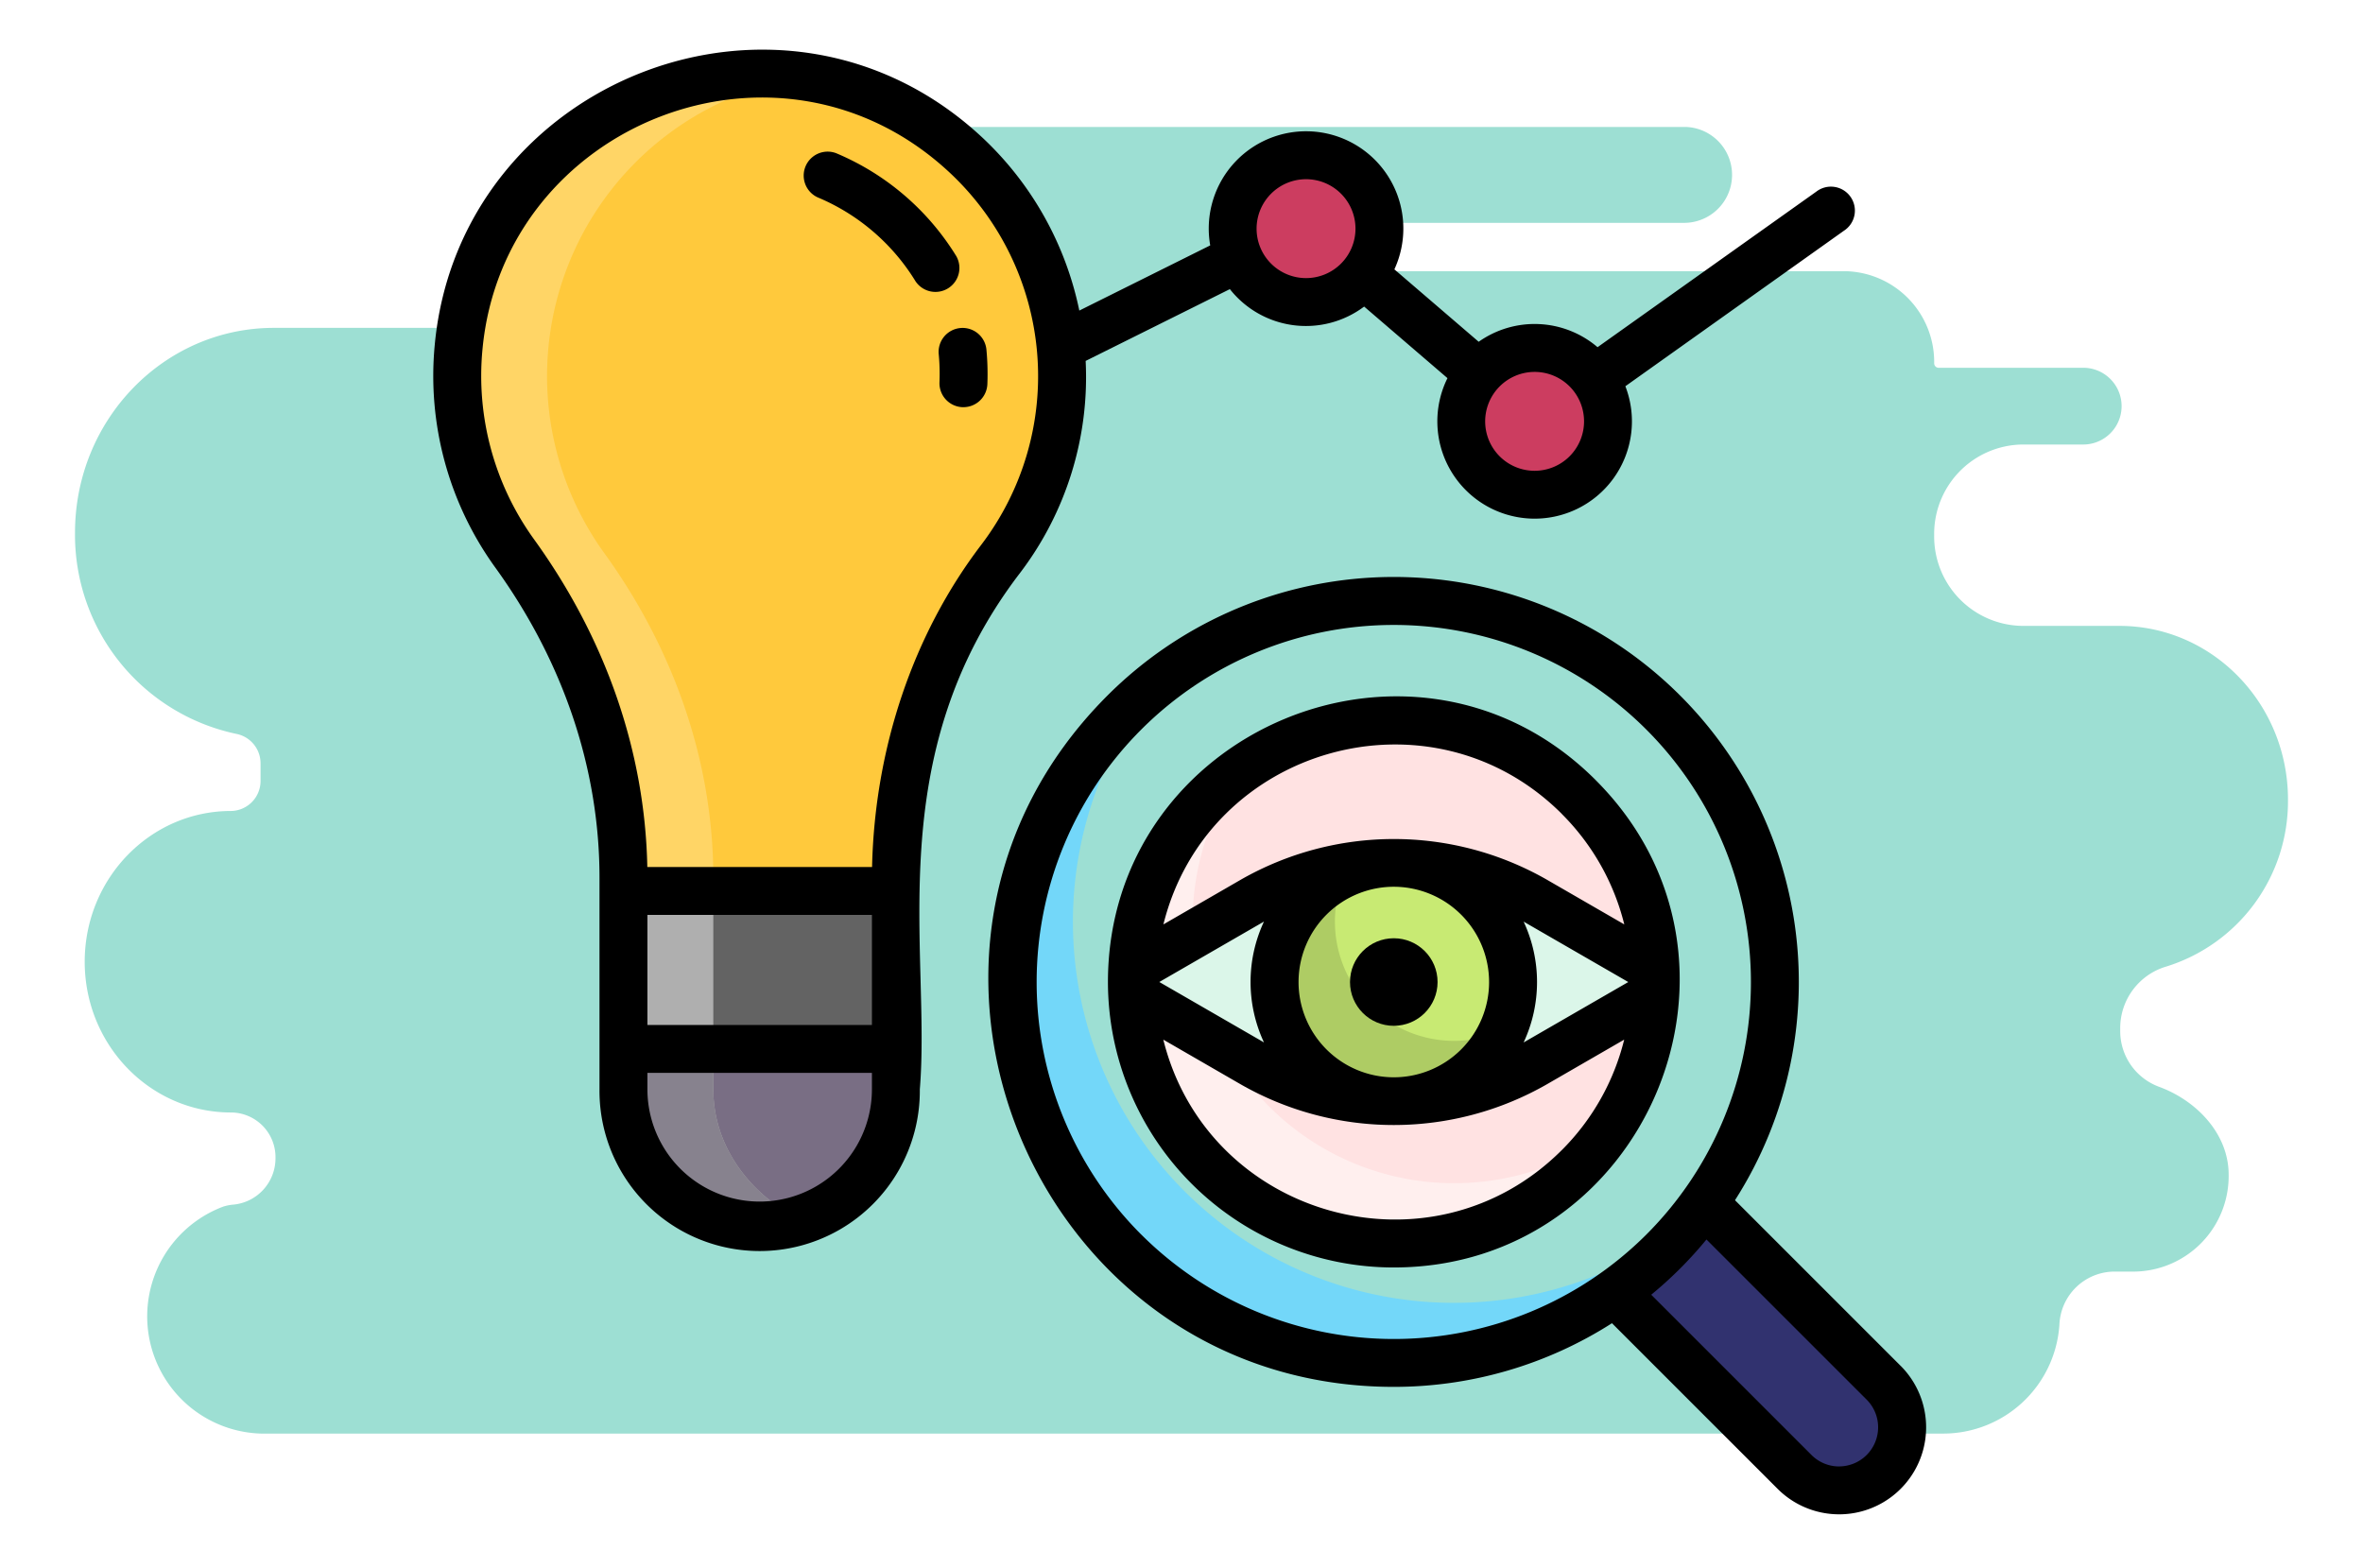 <svg xmlns="http://www.w3.org/2000/svg" width="315" height="209" viewBox="0 0 315 209">
  <g id="t2-ic10" transform="translate(-1020 -2956)">
    <rect id="Rectangle_5246" data-name="Rectangle 5246" width="315" height="209" transform="translate(1020 2956)" fill="none"/>
    <path id="Path_101756" data-name="Path 101756" d="M281.323,99.021H268.369a11.915,11.915,0,0,1-11.734-12.089h0a11.916,11.916,0,0,1,11.734-12.089h8.154a5.116,5.116,0,0,0,.155-10.229h-19.46a.6.6,0,0,1-.582-.614,12.106,12.106,0,0,0-11.922-12.267H174.469a3.221,3.221,0,0,1-.118-6.441h48.967a6.395,6.395,0,0,0,.175-12.787H82.725a6.395,6.395,0,0,0-.175,12.787h24.044a7,7,0,0,1,.191,14H35.311C20.67,59.289,8.8,71.518,8.8,86.6h0a27.111,27.111,0,0,0,21.58,26.834,4,4,0,0,1,3.152,3.975v2.229a4,4,0,0,1-3.94,4.059h0c-10.772,0-19.5,9-19.5,20.1h0c0,11.1,8.733,20.094,19.5,20.094h.07a5.953,5.953,0,0,1,5.862,6.039v.015a6.2,6.2,0,0,1-5.541,6.221,6.206,6.206,0,0,0-1.436.277,15.632,15.632,0,0,0,5.025,30.254H257.9a15.535,15.535,0,0,0,15.416-14.326c.005-.072.011-.145.015-.216a7.371,7.371,0,0,1,7.23-7.053h2.78a12.744,12.744,0,0,0,12.55-12.929h0c0-5.384-4.213-9.838-9.257-11.7a7.912,7.912,0,0,1-5.2-7.421v-.373a8.561,8.561,0,0,1,6.109-8.234A23.08,23.08,0,0,0,303.8,122.18h0C303.8,109.39,293.736,99.021,281.323,99.021Z" transform="translate(1021.2 2940.417)" fill="#9ddfd3"/>
    <g id="Group_57235" data-name="Group 57235" transform="translate(1077.762 2962.62)">
      <g id="Group_57233" data-name="Group 57233" transform="translate(3.188 3.213)">
        <path id="Path_101854" data-name="Path 101854" d="M406.909,402.2a8.4,8.4,0,0,1-11.879,0l-44.042-44.042,11.879-11.879,44.042,44.042a8.4,8.4,0,0,1,0,11.879Z" transform="translate(-216.751 -215.808)" fill="#31326f"/>
        <g id="Group_57232" data-name="Group 57232" transform="translate(74.046 70.282)">
          <circle id="Ellipse_4077" data-name="Ellipse 4077" cx="50.802" cy="50.802" r="50.802" fill="#9ddfd3"/>
          <circle id="Ellipse_4078" data-name="Ellipse 4078" cx="34.883" cy="34.883" r="34.883" transform="matrix(0.383, -0.924, 0.924, 0.383, 5.278, 69.695)" fill="#ffe2e2"/>
          <path id="Path_101855" data-name="Path 101855" d="M303.378,300.411a34.367,34.367,0,0,1-3.692,4.358,34.872,34.872,0,0,1-49.316-49.316,34.429,34.429,0,0,1,4.358-3.692,34.869,34.869,0,0,0,48.651,48.651Z" transform="translate(-224.225 -229.308)" fill="#ffefee"/>
          <path id="Path_101856" data-name="Path 101856" d="M293.77,309.694l14.72-8.5a2.735,2.735,0,0,0,0-4.737l-14.72-8.5a37.646,37.646,0,0,0-37.645,0l-14.72,8.5a2.735,2.735,0,0,0,0,4.737l14.72,8.5A37.646,37.646,0,0,0,293.77,309.694Z" transform="translate(-224.145 -248.025)" fill="#dbf6e9"/>
          <circle id="Ellipse_4079" data-name="Ellipse 4079" cx="15.899" cy="15.899" r="15.899" transform="translate(34.904 34.904)" fill="#c8ea73"/>
          <path id="Path_101857" data-name="Path 101857" d="M318.074,307.387a15.9,15.9,0,1,1-20.993-20.993,15.9,15.9,0,0,0,20.993,20.993Z" transform="translate(-252.75 -250.114)" fill="#aecc64"/>
          <path id="Path_101858" data-name="Path 101858" d="M290.794,294.672A50.8,50.8,0,1,1,219.4,223.278a50.8,50.8,0,0,0,71.394,71.394Z" transform="translate(-200.271 -212.198)" fill="#73d7f9"/>
        </g>
        <path id="Path_101859" data-name="Path 101859" d="M95.413,59.817a40.318,40.318,0,1,0-73,23.591c9.157,12.656,14.532,27.647,14.532,43.267v1.77H73.254v-1.411c0-15.383,4.6-30.578,13.925-42.811a40.1,40.1,0,0,0,8.234-24.407Z" transform="translate(-14.78 -19.5)" fill="#ffc93c"/>
        <circle id="Ellipse_4080" data-name="Ellipse 4080" cx="9.786" cy="9.786" r="9.786" transform="translate(103.366 10.863)" fill="#cc3d60"/>
        <circle id="Ellipse_4081" data-name="Ellipse 4081" cx="9.786" cy="9.786" r="9.786" transform="translate(133.836 36.552)" fill="#cc3d60"/>
        <path id="Path_101860" data-name="Path 101860" d="M106.6,292.362V318.8a18.158,18.158,0,1,1-36.317,0V292.362Z" transform="translate(-48.121 -183.417)" fill="#636363"/>
        <path id="Path_101861" data-name="Path 101861" d="M106.6,345.1v5.382a18.158,18.158,0,0,1-36.317,0V345.1Z" transform="translate(-48.121 -215.1)" fill="#796e84"/>
        <path id="Path_101862" data-name="Path 101862" d="M34.383,83.405c9.159,12.657,14.533,27.645,14.533,43.264v1.773H36.938v-1.773c0-15.619-5.374-30.607-14.533-43.264A40.308,40.308,0,0,1,52.23,19.6a40.925,40.925,0,0,1,8.824.343A40.312,40.312,0,0,0,34.383,83.405Z" transform="translate(-14.777 -19.498)" fill="#ffd566"/>
        <path id="Path_101863" data-name="Path 101863" d="M94.429,335.945a.135.135,0,0,1-.08.024A18.165,18.165,0,0,1,70.282,318.8V292.362H82.26V318.8C82.26,329.652,92,335.945,94.429,335.945Z" transform="translate(-48.121 -183.417)" fill="#afafaf"/>
        <path id="Path_101864" data-name="Path 101864" d="M94.429,367.628a.135.135,0,0,1-.08.024,18.165,18.165,0,0,1-24.068-17.168V345.1H82.26v5.382C82.26,361.335,92,367.628,94.429,367.628Z" transform="translate(-48.121 -215.1)" fill="#87828e"/>
      </g>
      <g id="Group_57234" data-name="Group 57234" transform="translate(0 0)">
        <circle id="Ellipse_4082" data-name="Ellipse 4082" cx="5.836" cy="5.836" r="5.836" transform="translate(122.201 118.461)"/>
        <path id="Path_101865" data-name="Path 101865" d="M297.059,238.542c-23.988-23.987-65.012-6.712-65.023,26.917a38.1,38.1,0,0,0,38.1,38.053c33.629,0,50.978-40.912,26.918-64.97Zm-9.613,18.864L301.4,265.46l-13.952,8.055a19.038,19.038,0,0,0,0-16.109Zm5.1-14.346a31.482,31.482,0,0,1,8.322,14.718l-10.3-5.949a41.088,41.088,0,0,0-40.839,0l-10.3,5.949c5.9-23.757,35.712-32.133,53.127-14.718Zm-9.7,22.4a12.7,12.7,0,1,1-12.563-12.7A12.712,12.712,0,0,1,282.845,265.46ZM252.836,257.4a19.036,19.036,0,0,0,0,16.11l-13.952-8.055Zm39.707,30.457c-17.413,17.413-47.228,9.033-53.126-14.718l10.3,5.949a41.086,41.086,0,0,0,40.839,0l10.3-5.95A31.489,31.489,0,0,1,292.543,287.861Z" transform="translate(-142.104 -141.163)"/>
        <path id="Path_101866" data-name="Path 101866" d="M313.717,292.729l-22.082-22.082a53.992,53.992,0,0,0-83.666-67.267c-34.044,34.044-9.6,92.151,38.181,92.151a53.962,53.962,0,0,0,29.086-8.487l22.082,22.082a11.595,11.595,0,1,0,16.4-16.4Zm-101.23-17.5a47.608,47.608,0,1,1,67.328,0A47.662,47.662,0,0,1,212.487,275.224Zm93.032,30.912a5.209,5.209,0,0,1-3.683-1.526l-21.368-21.368a53.128,53.128,0,0,0,7.364-7.364L309.2,297.246A5.215,5.215,0,0,1,305.519,306.136Z" transform="translate(-118.114 -117.264)"/>
        <path id="Path_101867" data-name="Path 101867" d="M84.919,81.325a43.1,43.1,0,0,0,8.834-28.38l19.224-9.571a12.919,12.919,0,0,0,17.9,2.326l11.108,9.541A12.97,12.97,0,1,0,165.7,56.32L194.84,35.586a3.194,3.194,0,1,0-3.7-5.2L161.992,51.115a12.915,12.915,0,0,0-15.845-.722l-11.24-9.654a12.97,12.97,0,1,0-24.549-3.195l-17.45,8.688A43.685,43.685,0,0,0,79.979,23.167C53.39-1.65,10.261,15.489,6.981,50.834a43.6,43.6,0,0,0,8.04,29.61c9.11,12.59,13.925,26.9,13.925,41.395v28.212a21.351,21.351,0,1,0,42.7,0c1.513-18.447-5.4-44.246,13.272-68.726ZM153.6,54.41A6.591,6.591,0,1,1,147.01,61,6.6,6.6,0,0,1,153.6,54.41ZM123.131,28.72a6.592,6.592,0,1,1-6.592,6.592A6.6,6.6,0,0,1,123.131,28.72ZM65.261,150.051a14.963,14.963,0,1,1-29.926,0v-2.191H65.261v2.191Zm0-8.579H35.334V126.8H65.261Zm.02-21.057H35.32C35.016,105.059,29.8,89.974,20.2,76.7a37.214,37.214,0,0,1-6.855-25.275c2.793-30.1,39.556-44.8,62.278-23.588a37.133,37.133,0,0,1,4.22,49.614C70.777,89.335,65.638,104.53,65.281,120.414Z" transform="translate(-6.792 -11.45)"/>
        <path id="Path_101868" data-name="Path 101868" d="M182.036,110.575c0-1.06-.049-2.118-.145-3.148a3.194,3.194,0,1,0-6.359.593c.077.833.117,1.693.117,2.554q0,.559-.022,1.135a3.194,3.194,0,0,0,3.063,3.319l.131,0a3.2,3.2,0,0,0,3.189-3.066c.019-.47.027-.933.027-1.391Z" transform="translate(-108.151 -67.366)"/>
        <path id="Path_101869" data-name="Path 101869" d="M150.73,59.333A34.4,34.4,0,0,0,134.757,45.7a3.194,3.194,0,0,0-2.233,5.985,27.955,27.955,0,0,1,12.722,10.918,3.194,3.194,0,1,0,5.485-3.273Z" transform="translate(-81.075 -31.905)"/>
      </g>
    </g>
  </g>
</svg>
